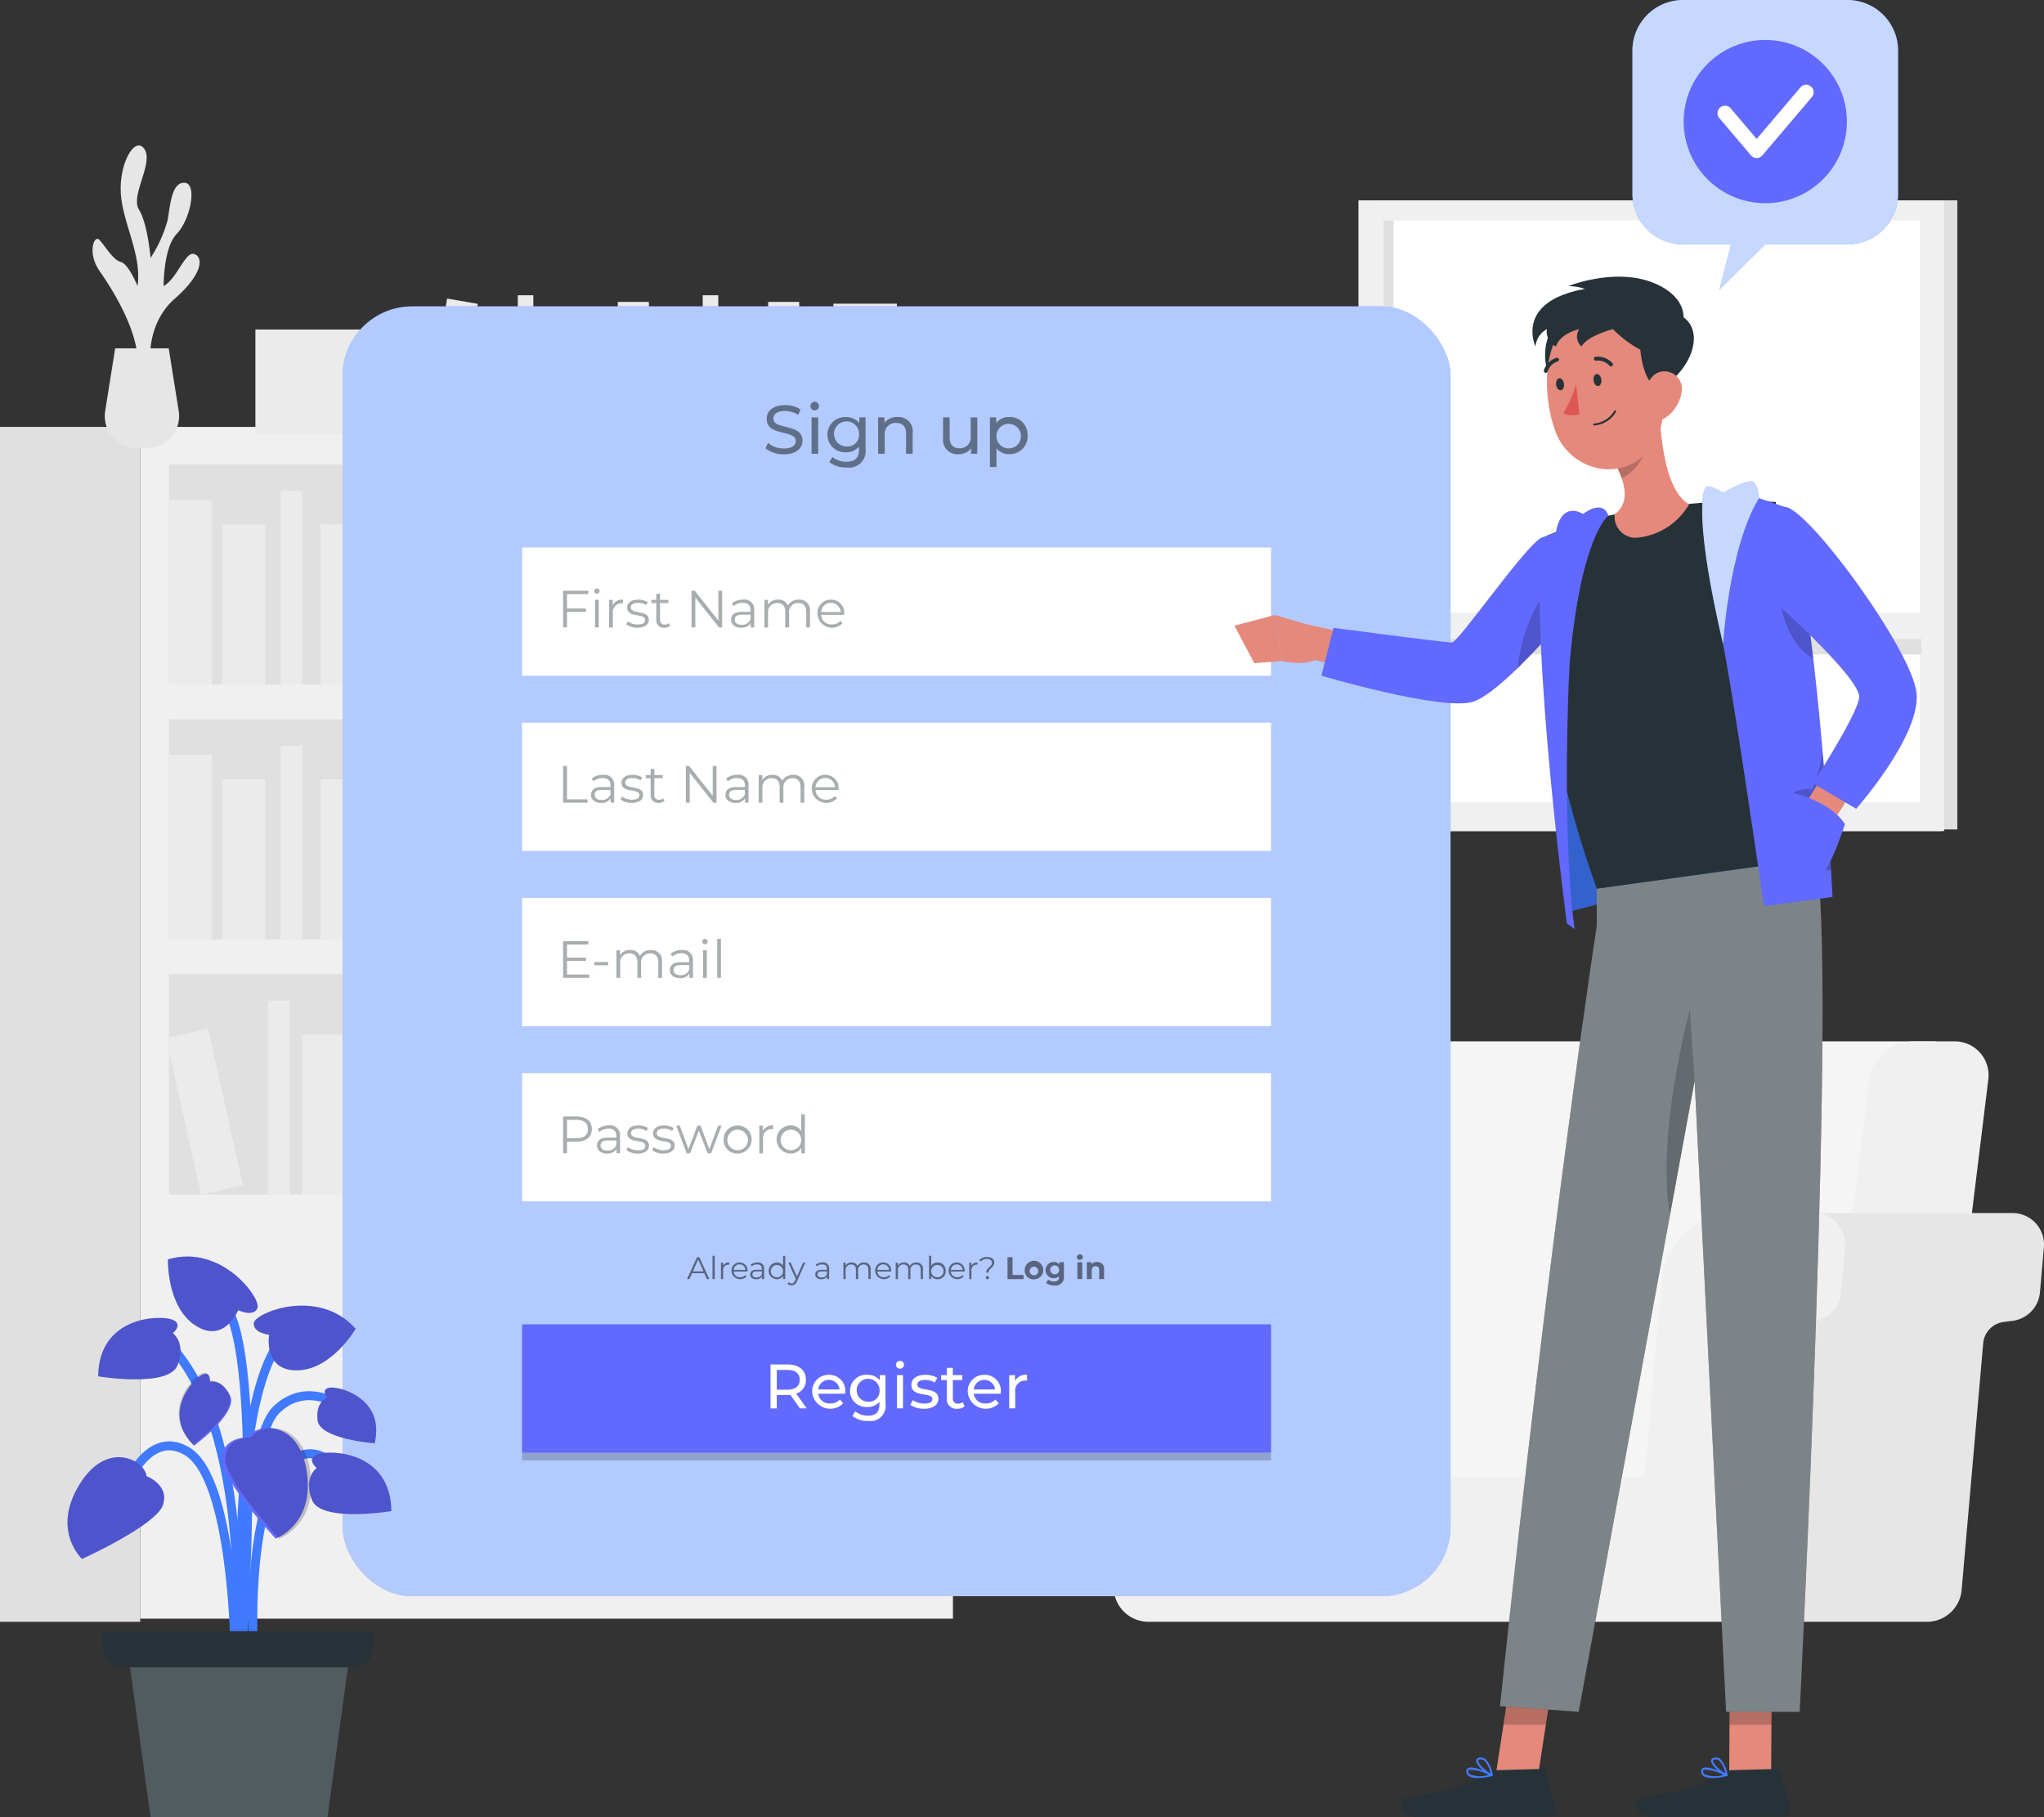 <svg xmlns="http://www.w3.org/2000/svg" width="215.311" height="191.389" viewBox="0 0 215.311 191.389">
  <rect x="0" y="0" width="215.311" height="191.389" fill="#333333" stroke="none"/>
  <g id="Group_15827" data-name="Group 15827" transform="translate(-75.86 -99.306)">
    <g id="Background_Complete" data-name="Background Complete" transform="translate(75.86 114.625)">
      <g id="Group_15788" data-name="Group 15788">
        <g id="Group_15780" data-name="Group 15780" transform="translate(0 29.644)">
          <rect id="Rectangle_8647" data-name="Rectangle 8647" width="85.611" height="125.517" transform="translate(14.77)" fill="#f0f0f0"/>
          <g id="Group_15776" data-name="Group 15776" transform="translate(17.796 3.951)">
            <rect id="Rectangle_8648" data-name="Rectangle 8648" width="79.559" height="23.182" fill="#e0e0e0"/>
            <rect id="Rectangle_8649" data-name="Rectangle 8649" width="4.519" height="19.429" transform="translate(0 3.753)" fill="#ebebeb"/>
            <rect id="Rectangle_8650" data-name="Rectangle 8650" width="4.519" height="19.429" transform="translate(21.853 3.753)" fill="#ebebeb"/>
            <rect id="Rectangle_8651" data-name="Rectangle 8651" width="4.52" height="19.429" transform="translate(46.728 4.035) rotate(-9.779)" fill="#ebebeb"/>
            <rect id="Rectangle_8652" data-name="Rectangle 8652" width="4.519" height="16.868" transform="translate(5.6 6.313)" fill="#ebebeb"/>
            <rect id="Rectangle_8653" data-name="Rectangle 8653" width="4.519" height="16.868" transform="translate(15.988 6.313)" fill="#ebebeb"/>
            <rect id="Rectangle_8654" data-name="Rectangle 8654" width="4.519" height="16.868" transform="translate(42.208 6.313)" fill="#ebebeb"/>
            <rect id="Rectangle_8655" data-name="Rectangle 8655" width="4.519" height="16.868" transform="translate(27.897 6.715) rotate(-12.528)" fill="#ebebeb"/>
            <rect id="Rectangle_8656" data-name="Rectangle 8656" width="2.26" height="20.393" transform="translate(11.768 2.788)" fill="#ebebeb"/>
            <rect id="Rectangle_8657" data-name="Rectangle 8657" width="2.26" height="20.393" transform="translate(38.649 2.788)" fill="#ebebeb"/>
          </g>
          <g id="Group_15777" data-name="Group 15777" transform="translate(17.796 30.803)">
            <rect id="Rectangle_8658" data-name="Rectangle 8658" width="79.559" height="23.182" transform="translate(79.559 23.182) rotate(180)" fill="#e0e0e0"/>
            <rect id="Rectangle_8659" data-name="Rectangle 8659" width="4.519" height="19.429" transform="translate(79.559 23.182) rotate(180)" fill="#ebebeb"/>
            <rect id="Rectangle_8660" data-name="Rectangle 8660" width="4.519" height="19.429" transform="translate(57.705 23.182) rotate(180)" fill="#ebebeb"/>
            <rect id="Rectangle_8661" data-name="Rectangle 8661" width="4.519" height="19.429" transform="matrix(-0.985, -0.17, 0.17, -0.985, 29.531, 23.182)" fill="#ebebeb"/>
            <rect id="Rectangle_8662" data-name="Rectangle 8662" width="4.52" height="16.868" transform="translate(73.959 23.182) rotate(180)" fill="#ebebeb"/>
            <rect id="Rectangle_8663" data-name="Rectangle 8663" width="4.52" height="16.868" transform="translate(63.571 23.182) rotate(180)" fill="#ebebeb"/>
            <rect id="Rectangle_8664" data-name="Rectangle 8664" width="4.519" height="16.868" transform="translate(37.35 23.182) rotate(180)" fill="#ebebeb"/>
            <rect id="Rectangle_8665" data-name="Rectangle 8665" width="4.519" height="16.868" transform="matrix(-0.976, -0.217, 0.217, -0.976, 48.003, 23.182)" fill="#ebebeb"/>
            <rect id="Rectangle_8666" data-name="Rectangle 8666" width="2.26" height="20.393" transform="translate(67.791 23.182) rotate(180)" fill="#ebebeb"/>
            <rect id="Rectangle_8667" data-name="Rectangle 8667" width="2.26" height="20.393" transform="translate(40.909 23.182) rotate(180)" fill="#ebebeb"/>
            <rect id="Rectangle_8668" data-name="Rectangle 8668" width="4.519" height="19.429" transform="translate(0 3.753)" fill="#ebebeb"/>
            <rect id="Rectangle_8669" data-name="Rectangle 8669" width="4.519" height="16.868" transform="translate(5.6 6.313)" fill="#ebebeb"/>
            <rect id="Rectangle_8670" data-name="Rectangle 8670" width="4.519" height="16.868" transform="translate(15.988 6.313)" fill="#ebebeb"/>
            <rect id="Rectangle_8671" data-name="Rectangle 8671" width="2.26" height="20.393" transform="translate(11.768 2.788)" fill="#ebebeb"/>
          </g>
          <g id="Group_15779" data-name="Group 15779" transform="translate(17.508 57.656)">
            <rect id="Rectangle_8672" data-name="Rectangle 8672" width="79.559" height="23.182" transform="translate(0.287)" fill="#e0e0e0"/>
            <g id="Group_15778" data-name="Group 15778" transform="translate(0 2.788)">
              <rect id="Rectangle_8673" data-name="Rectangle 8673" width="4.519" height="19.429" transform="translate(45.951 0.965)" fill="#ebebeb"/>
              <rect id="Rectangle_8674" data-name="Rectangle 8674" width="4.52" height="19.429" transform="translate(70.826 1.247) rotate(-9.779)" fill="#ebebeb"/>
              <rect id="Rectangle_8675" data-name="Rectangle 8675" width="4.519" height="16.868" transform="translate(29.698 3.525)" fill="#ebebeb"/>
              <rect id="Rectangle_8676" data-name="Rectangle 8676" width="4.519" height="16.868" transform="translate(40.086 3.525)" fill="#ebebeb"/>
              <rect id="Rectangle_8677" data-name="Rectangle 8677" width="4.519" height="16.868" transform="translate(66.306 3.525)" fill="#ebebeb"/>
              <rect id="Rectangle_8678" data-name="Rectangle 8678" width="4.519" height="16.869" transform="translate(51.995 3.927) rotate(-12.527)" fill="#ebebeb"/>
              <rect id="Rectangle_8679" data-name="Rectangle 8679" width="2.26" height="20.393" transform="translate(35.866)" fill="#ebebeb"/>
              <rect id="Rectangle_8680" data-name="Rectangle 8680" width="2.26" height="20.393" transform="translate(62.747)" fill="#ebebeb"/>
              <rect id="Rectangle_8681" data-name="Rectangle 8681" width="4.519" height="19.429" transform="translate(18.831 1.247) rotate(-9.779)" fill="#ebebeb"/>
              <rect id="Rectangle_8682" data-name="Rectangle 8682" width="4.519" height="16.868" transform="translate(14.311 3.525)" fill="#ebebeb"/>
              <rect id="Rectangle_8683" data-name="Rectangle 8683" width="4.519" height="16.869" transform="translate(0 3.927) rotate(-12.527)" fill="#ebebeb"/>
              <rect id="Rectangle_8684" data-name="Rectangle 8684" width="2.26" height="20.393" transform="translate(10.752)" fill="#ebebeb"/>
            </g>
          </g>
          <rect id="Rectangle_8685" data-name="Rectangle 8685" width="14.77" height="125.846" transform="translate(14.77 125.846) rotate(180)" fill="#e0e0e0"/>
        </g>
        <g id="Group_15782" data-name="Group 15782" transform="translate(108.644 94.359)">
          <path id="Path_71884" data-name="Path 71884" d="M317.174,339.053H304.626l6.6-53.728a4.791,4.791,0,0,1,4.623-4.118H370.6l-8.027,57.846Z" transform="translate(-275.334 -281.207)" fill="#f5f5f5"/>
          <path id="Path_71885" data-name="Path 71885" d="M391.443,339.053h12.549l6.6-53.728a3.566,3.566,0,0,0-3.613-4.118h-4.312a4.791,4.791,0,0,0-4.623,4.118Z" transform="translate(-309.804 -281.207)" fill="#f0f0f0"/>
          <g id="Group_15781" data-name="Group 15781" transform="translate(73.361 18.078)">
            <path id="Path_71886" data-name="Path 71886" d="M381.369,350.894l2.274-25.987a2.477,2.477,0,0,1,2.154-2.241l.935-.119a3.323,3.323,0,0,0,2.89-3.006l.414-4.739a3.322,3.322,0,0,0-3.31-3.612H407.7a3.323,3.323,0,0,1,3.31,3.612l-.414,4.739a3.323,3.323,0,0,1-2.89,3.006l-.935.119a2.477,2.477,0,0,0-2.154,2.241l-2.273,25.987a3.668,3.668,0,0,1-3.654,3.348H377.715A3.667,3.667,0,0,0,381.369,350.894Z" transform="translate(-377.715 -311.189)" fill="#e6e6e6"/>
          </g>
          <path id="Path_71887" data-name="Path 71887" d="M282.878,318.4a7.9,7.9,0,0,0-7.87-7.212h18.257a7.9,7.9,0,0,1,7.871,7.212l1.8,20.6H284.681Z" transform="translate(-263.574 -293.111)" fill="#e6e6e6"/>
          <path id="Path_71888" data-name="Path 71888" d="M259.369,311.189h8.11a7.9,7.9,0,0,1,7.87,7.212l1.8,20.6h43.483l1.8-20.6a7.9,7.9,0,0,1,7.87-7.212h8.11a3.322,3.322,0,0,1,3.31,3.612l-.414,4.739a3.323,3.323,0,0,1-2.89,3.006l-.935.119a2.477,2.477,0,0,0-2.154,2.241l-2.273,25.987a3.668,3.668,0,0,1-3.655,3.348H268.379a3.668,3.668,0,0,1-3.654-3.348l-2.274-25.987a2.476,2.476,0,0,0-2.154-2.241l-.935-.119a3.323,3.323,0,0,1-2.889-3.006l-.415-4.739A3.323,3.323,0,0,1,259.369,311.189Z" transform="translate(-256.046 -293.111)" fill="#f0f0f0"/>
        </g>
        <g id="Group_15786" data-name="Group 15786" transform="translate(9.748)">
          <path id="Path_71889" data-name="Path 71889" d="M98.136,148.086s-.668-4.4,2.544-7.226,2.929-4.5,2.012-4.722-1.765,2.6-3.176,3.381c0,0-.045-4.023,1.389-5.506s2.186-5.3.822-5.368-1.506,2.268-1.788,3.924a13.927,13.927,0,0,1-1.8,3.986s-.3-3.6-1.223-5.082,1.544-4.871.591-6.353S94.857,126.46,95,129.636s2.259,6.564,1.765,9.882c0,0-.935-2.329-1.773-2.541s-1.686-1.753-2.25-2.323-1.27,1.405,0,3.241,4.517,6.745,4.024,10.713Z" transform="translate(-92.027 -124.713)" fill="#e6e6e6"/>
          <path id="Path_71890" data-name="Path 71890" d="M100.9,160.155l1.052,6.6a3.356,3.356,0,0,1-3.314,3.884H97.52a3.356,3.356,0,0,1-3.314-3.884l1.052-6.6Z" transform="translate(-92.875 -138.785)" fill="#e6e6e6"/>
          <rect id="Rectangle_8686" data-name="Rectangle 8686" width="3.275" height="14.08" transform="translate(74.441 30.558) rotate(180)" fill="#ebebeb"/>
          <rect id="Rectangle_8687" data-name="Rectangle 8687" width="3.275" height="14.08" transform="translate(58.605 30.558) rotate(180)" fill="#ebebeb"/>
          <rect id="Rectangle_8688" data-name="Rectangle 8688" width="3.275" height="14.08" transform="translate(38.187 30.558) rotate(-170.221)" fill="#ebebeb"/>
          <rect id="Rectangle_8689" data-name="Rectangle 8689" width="3.275" height="12.224" transform="translate(70.383 30.558) rotate(180)" fill="#ebebeb"/>
          <rect id="Rectangle_8690" data-name="Rectangle 8690" width="3.275" height="12.224" transform="translate(62.855 30.558) rotate(180)" fill="#ebebeb"/>
          <rect id="Rectangle_8691" data-name="Rectangle 8691" width="3.275" height="12.224" transform="translate(43.854 30.558) rotate(180)" fill="#ebebeb"/>
          <rect id="Rectangle_8692" data-name="Rectangle 8692" width="3.275" height="12.224" transform="translate(51.573 30.558) rotate(-167.473)" fill="#ebebeb"/>
          <rect id="Rectangle_8693" data-name="Rectangle 8693" width="1.638" height="14.779" transform="translate(65.913 30.558) rotate(180)" fill="#ebebeb"/>
          <rect id="Rectangle_8694" data-name="Rectangle 8694" width="1.638" height="14.779" transform="translate(46.433 30.558) rotate(180)" fill="#ebebeb"/>
          <g id="Group_15783" data-name="Group 15783" transform="translate(17.155 19.383)">
            <rect id="Rectangle_8695" data-name="Rectangle 8695" width="15.958" height="11.018" fill="#ebebeb"/>
          </g>
          <g id="Group_15784" data-name="Group 15784" transform="translate(74.484 23.895)">
            <rect id="Rectangle_8696" data-name="Rectangle 8696" width="13.369" height="8.225" fill="#ebebeb"/>
          </g>
          <g id="Group_15785" data-name="Group 15785" transform="translate(78.043 16.665)">
            <rect id="Rectangle_8697" data-name="Rectangle 8697" width="6.685" height="8.225" fill="#ebebeb"/>
          </g>
        </g>
        <g id="Group_15787" data-name="Group 15787" transform="translate(143.097 5.782)">
          <rect id="Rectangle_8698" data-name="Rectangle 8698" width="15.9" height="66.256" transform="translate(47.186)" fill="#e0e0e0"/>
          <rect id="Rectangle_8699" data-name="Rectangle 8699" width="59.462" height="66.431" transform="translate(61.38 66.431) rotate(180)" fill="#e0e0e0"/>
          <rect id="Rectangle_8700" data-name="Rectangle 8700" width="61.695" height="66.431" transform="translate(61.695 66.431) rotate(180)" fill="#f0f0f0"/>
          <rect id="Rectangle_8701" data-name="Rectangle 8701" width="56.524" height="61.259" transform="translate(59.159 63.378) rotate(180)" fill="#fff"/>
          <rect id="Rectangle_8702" data-name="Rectangle 8702" width="1.049" height="61.259" transform="translate(3.684 63.378) rotate(180)" fill="#e0e0e0"/>
          <rect id="Rectangle_8703" data-name="Rectangle 8703" width="1.652" height="55.798" transform="translate(3.507 47.823) rotate(-90)" fill="#e0e0e0"/>
          <rect id="Rectangle_8704" data-name="Rectangle 8704" width="57.41" height="2.773" transform="translate(60.045 46.171) rotate(180)" fill="#f0f0f0"/>
        </g>
      </g>
    </g>
    <g id="Interface" transform="translate(111.953 131.575)">
      <g id="Group_15800" data-name="Group 15800">
        <rect id="Rectangle_8705" data-name="Rectangle 8705" width="116.703" height="135.848" rx="7.316" fill="#407bff"/>
        <rect id="Rectangle_8706" data-name="Rectangle 8706" width="116.703" height="135.848" rx="7.316" fill="#fff" opacity="0.6" style="isolation: isolate"/>
        <g id="Group_15790" data-name="Group 15790" transform="translate(18.907 62.299)">
          <rect id="Rectangle_8707" data-name="Rectangle 8707" width="78.889" height="13.508" fill="#fff"/>
          <g id="Group_15789" data-name="Group 15789" transform="translate(4.317 4.319)" opacity="0.4">
            <path id="Path_71891" data-name="Path 71891" d="M176.974,267.212v.354h-2.737V263.7h2.654v.354h-2.245v1.377h2v.349h-2v1.437Z" transform="translate(-174.237 -263.463)" fill="#263238"/>
            <path id="Path_71892" data-name="Path 71892" d="M179.694,267.346h1.449v.342h-1.449Z" transform="translate(-176.404 -264.912)" fill="#263238"/>
            <path id="Path_71893" data-name="Path 71893" d="M188.355,266.5v1.686h-.393v-1.648c0-.614-.31-.929-.835-.929a.935.935,0,0,0-.973,1.05v1.526h-.393v-1.648c0-.614-.31-.929-.841-.929a.937.937,0,0,0-.973,1.05v1.526h-.393v-2.909h.376v.531a1.177,1.177,0,0,1,1.067-.553,1.045,1.045,0,0,1,1.034.613,1.268,1.268,0,0,1,1.15-.613A1.1,1.1,0,0,1,188.355,266.5Z" transform="translate(-177.937 -264.082)" fill="#263238"/>
            <path id="Path_71894" data-name="Path 71894" d="M195.32,266.383v1.8h-.376v-.453a1.092,1.092,0,0,1-1,.481c-.658,0-1.062-.343-1.062-.846,0-.448.288-.824,1.123-.824h.923v-.177c0-.5-.282-.769-.824-.769a1.479,1.479,0,0,0-.968.343l-.177-.294a1.849,1.849,0,0,1,1.184-.392A1.033,1.033,0,0,1,195.32,266.383Zm-.393.929v-.476h-.912c-.564,0-.746.221-.746.52,0,.338.271.547.736.547A.93.93,0,0,0,194.928,267.312Z" transform="translate(-181.64 -264.082)" fill="#263238"/>
            <path id="Path_71895" data-name="Path 71895" d="M198.55,263.587a.284.284,0,0,1,.287-.277.279.279,0,1,1,0,.558A.284.284,0,0,1,198.55,263.587Zm.088.918h.393v2.909h-.393Z" transform="translate(-183.89 -263.31)" fill="#263238"/>
            <path id="Path_71896" data-name="Path 71896" d="M201.163,263.31h.393v4.1h-.393Z" transform="translate(-184.928 -263.31)" fill="#263238"/>
          </g>
        </g>
        <g id="Group_15792" data-name="Group 15792" transform="translate(18.907 80.752)">
          <rect id="Rectangle_8708" data-name="Rectangle 8708" width="78.889" height="13.508" fill="#fff"/>
          <g id="Group_15791" data-name="Group 15791" transform="translate(4.317 4.339)" opacity="0.4">
            <path id="Path_71897" data-name="Path 71897" d="M177.267,295.659c0,.824-.6,1.322-1.582,1.322h-1.039V298.2h-.409v-3.87h1.449C176.671,294.333,177.267,294.83,177.267,295.659Zm-.409,0c0-.619-.409-.973-1.183-.973h-1.029v1.935h1.029C176.449,296.622,176.858,296.268,176.858,295.659Z" transform="translate(-174.237 -294.1)" fill="#263238"/>
            <path id="Path_71898" data-name="Path 71898" d="M182.582,297.02v1.8h-.376v-.453a1.092,1.092,0,0,1-1,.481c-.658,0-1.061-.343-1.061-.846,0-.448.288-.824,1.122-.824h.924V297c0-.5-.282-.768-.824-.768a1.488,1.488,0,0,0-.968.342l-.177-.292a1.845,1.845,0,0,1,1.183-.393A1.034,1.034,0,0,1,182.582,297.02Zm-.393.929v-.475h-.913c-.564,0-.746.221-.746.519,0,.337.271.547.735.547A.931.931,0,0,0,182.19,297.949Z" transform="translate(-176.582 -294.719)" fill="#263238"/>
            <path id="Path_71899" data-name="Path 71899" d="M185.289,298.491l.177-.309a1.76,1.76,0,0,0,1.034.326c.553,0,.78-.188.78-.476,0-.757-1.885-.16-1.885-1.31,0-.476.409-.83,1.15-.83a1.965,1.965,0,0,1,1.028.271l-.171.315a1.492,1.492,0,0,0-.857-.248c-.526,0-.758.2-.758.481,0,.785,1.885.193,1.885,1.31,0,.5-.442.83-1.2.83A1.944,1.944,0,0,1,185.289,298.491Z" transform="translate(-178.625 -294.719)" fill="#263238"/>
            <path id="Path_71900" data-name="Path 71900" d="M189.773,298.491l.177-.309a1.761,1.761,0,0,0,1.034.326c.554,0,.78-.188.78-.476,0-.757-1.886-.16-1.886-1.31,0-.476.409-.83,1.15-.83a1.963,1.963,0,0,1,1.028.271l-.171.315a1.492,1.492,0,0,0-.857-.248c-.526,0-.757.2-.757.481,0,.785,1.885.193,1.885,1.31,0,.5-.443.83-1.2.83A1.944,1.944,0,0,1,189.773,298.491Z" transform="translate(-180.405 -294.719)" fill="#263238"/>
            <path id="Path_71901" data-name="Path 71901" d="M198.773,295.929l-1.1,2.908h-.37l-.918-2.383-.918,2.383h-.37L194,295.929h.376l.913,2.471.935-2.471h.337l.929,2.471.923-2.471Z" transform="translate(-182.084 -294.734)" fill="#263238"/>
            <path id="Path_71902" data-name="Path 71902" d="M202.273,297.368a1.479,1.479,0,1,1,1.482,1.482A1.43,1.43,0,0,1,202.273,297.368Zm2.561,0a1.082,1.082,0,1,0-1.079,1.134A1.061,1.061,0,0,0,204.834,297.368Z" transform="translate(-185.369 -294.719)" fill="#263238"/>
            <path id="Path_71903" data-name="Path 71903" d="M209.975,295.892v.381c-.033,0-.066,0-.094,0a.94.94,0,0,0-.979,1.072v1.482h-.393v-2.908h.376v.569A1.1,1.1,0,0,1,209.975,295.892Z" transform="translate(-187.845 -294.719)" fill="#263238"/>
            <path id="Path_71904" data-name="Path 71904" d="M214.53,293.947v4.1h-.376v-.575a1.26,1.26,0,0,1-1.123.6,1.479,1.479,0,0,1,0-2.958,1.27,1.27,0,0,1,1.106.575v-1.748Zm-.387,2.649a1.082,1.082,0,1,0-1.079,1.134A1.064,1.064,0,0,0,214.143,296.6Z" transform="translate(-189.065 -293.947)" fill="#263238"/>
          </g>
        </g>
        <rect id="Rectangle_8709" data-name="Rectangle 8709" width="78.889" height="13.508" transform="translate(18.907 108.037)" opacity="0.2"/>
        <g id="Group_15793" data-name="Group 15793" transform="translate(36.273 99.847)" opacity="0.5">
          <path id="Path_71905" data-name="Path 71905" d="M197.7,320.591H196.41l-.277.617h-.254l1.057-2.312h.241l1.057,2.312h-.258Zm-.089-.2-.555-1.242-.555,1.242Z" transform="translate(-195.878 -318.609)"/>
          <path id="Path_71906" data-name="Path 71906" d="M200.34,318.667h.235v2.45h-.235Z" transform="translate(-197.65 -318.518)"/>
          <path id="Path_71907" data-name="Path 71907" d="M202.69,319.828v.228c-.02,0-.04,0-.056,0a.562.562,0,0,0-.585.642v.885h-.234v-1.737h.224v.34A.655.655,0,0,1,202.69,319.828Z" transform="translate(-198.235 -318.979)"/>
          <path id="Path_71908" data-name="Path 71908" d="M205.339,320.783h-1.453a.643.643,0,0,0,.684.6.686.686,0,0,0,.532-.228l.132.152a.919.919,0,0,1-1.582-.6.837.837,0,0,1,.849-.882.828.828,0,0,1,.842.882C205.342,320.729,205.339,320.756,205.339,320.783Zm-1.453-.175h1.232a.617.617,0,0,0-1.232,0Z" transform="translate(-198.964 -318.979)"/>
          <path id="Path_71909" data-name="Path 71909" d="M208.386,320.5v1.077h-.225v-.271a.652.652,0,0,1-.6.288c-.393,0-.634-.2-.634-.505,0-.268.171-.493.67-.493h.552v-.1c0-.3-.169-.459-.493-.459a.881.881,0,0,0-.578.2l-.106-.175a1.107,1.107,0,0,1,.707-.235A.617.617,0,0,1,208.386,320.5Zm-.235.555v-.284h-.545c-.337,0-.446.132-.446.311,0,.2.162.327.44.327A.556.556,0,0,0,208.151,321.057Z" transform="translate(-200.266 -318.979)"/>
          <path id="Path_71910" data-name="Path 71910" d="M211.885,318.667v2.45h-.224v-.343a.753.753,0,0,1-.671.36.884.884,0,0,1,0-1.767.759.759,0,0,1,.66.343v-1.043Zm-.231,1.582a.646.646,0,1,0-.644.677A.635.635,0,0,0,211.654,320.249Z" transform="translate(-201.534 -318.518)"/>
          <path id="Path_71911" data-name="Path 71911" d="M215.322,319.85l-.869,1.945c-.145.341-.33.449-.578.449a.594.594,0,0,1-.423-.158l.109-.175a.434.434,0,0,0,.317.131c.155,0,.261-.072.36-.291l.076-.168-.776-1.734h.244l.654,1.477.654-1.477Z" transform="translate(-202.856 -318.988)"/>
          <path id="Path_71912" data-name="Path 71912" d="M219.755,320.5v1.077h-.225v-.271a.652.652,0,0,1-.6.288c-.393,0-.634-.2-.634-.505,0-.268.172-.493.67-.493h.552v-.1c0-.3-.169-.459-.493-.459a.881.881,0,0,0-.578.2l-.106-.175a1.107,1.107,0,0,1,.707-.235A.617.617,0,0,1,219.755,320.5Zm-.235.555v-.284h-.545c-.337,0-.446.132-.446.311,0,.2.162.327.44.327A.556.556,0,0,0,219.52,321.057Z" transform="translate(-204.78 -318.979)"/>
          <path id="Path_71913" data-name="Path 71913" d="M226.076,320.571v1.008h-.235v-.984c0-.367-.185-.555-.5-.555a.558.558,0,0,0-.581.628v.911h-.235v-.984c0-.367-.185-.555-.5-.555a.56.56,0,0,0-.582.628v.911h-.235v-1.737h.225v.317a.7.7,0,0,1,.637-.33.625.625,0,0,1,.618.367.756.756,0,0,1,.687-.367A.655.655,0,0,1,226.076,320.571Z" transform="translate(-206.73 -318.979)"/>
          <path id="Path_71914" data-name="Path 71914" d="M230.434,320.783h-1.453a.643.643,0,0,0,.684.6.684.684,0,0,0,.531-.228l.133.152a.919.919,0,0,1-1.582-.6.837.837,0,0,1,.848-.882.828.828,0,0,1,.842.882C230.437,320.729,230.434,320.756,230.434,320.783Zm-1.453-.175h1.232a.617.617,0,0,0-1.232,0Z" transform="translate(-208.928 -318.979)"/>
          <path id="Path_71915" data-name="Path 71915" d="M235.214,320.571v1.008h-.235v-.984c0-.367-.185-.555-.5-.555a.559.559,0,0,0-.582.628v.911h-.234v-.984c0-.367-.185-.555-.5-.555a.56.56,0,0,0-.581.628v.911h-.235v-1.737h.225v.317a.7.7,0,0,1,.637-.33.624.624,0,0,1,.617.367.757.757,0,0,1,.687-.367A.656.656,0,0,1,235.214,320.571Z" transform="translate(-210.358 -318.979)"/>
          <path id="Path_71916" data-name="Path 71916" d="M239.924,320.249a.843.843,0,0,1-.865.885.752.752,0,0,1-.67-.36v.343h-.225v-2.45h.235v1.043a.76.76,0,0,1,.661-.343A.841.841,0,0,1,239.924,320.249Zm-.235,0a.648.648,0,1,0-.648.677A.638.638,0,0,0,239.689,320.249Z" transform="translate(-212.667 -318.518)"/>
          <path id="Path_71917" data-name="Path 71917" d="M243.277,320.783h-1.453a.642.642,0,0,0,.683.6.684.684,0,0,0,.532-.228l.132.152a.919.919,0,0,1-1.582-.6.837.837,0,0,1,.849-.882.828.828,0,0,1,.842.882C243.28,320.729,243.277,320.756,243.277,320.783Zm-1.453-.175h1.231a.617.617,0,0,0-1.231,0Z" transform="translate(-214.027 -318.979)"/>
          <path id="Path_71918" data-name="Path 71918" d="M246.065,319.828v.228c-.02,0-.04,0-.056,0a.562.562,0,0,0-.585.642v.885h-.235v-1.737h.225v.34A.655.655,0,0,1,246.065,319.828Z" transform="translate(-215.457 -318.979)"/>
          <path id="Path_71919" data-name="Path 71919" d="M248.282,319.475c0-.238-.195-.4-.532-.4a.768.768,0,0,0-.631.268l-.175-.132a1.008,1.008,0,0,1,.822-.344c.462,0,.76.221.76.575,0,.565-.6.592-.6,1.064h-.244C247.678,319.957,248.282,319.908,248.282,319.475Zm-.654,1.565a.173.173,0,0,1,.347,0,.173.173,0,0,1-.347,0Z" transform="translate(-216.154 -318.596)"/>
          <path id="Path_71920" data-name="Path 71920" d="M251.872,318.9h.535v1.876h1.159v.435h-1.694Z" transform="translate(-218.11 -318.609)"/>
          <path id="Path_71921" data-name="Path 71921" d="M254.882,320.655a.978.978,0,1,1,.977.915A.915.915,0,0,1,254.882,320.655Zm1.43,0a.455.455,0,1,0-.453.492A.449.449,0,0,0,256.312,320.655Z" transform="translate(-219.305 -318.944)"/>
          <path id="Path_71922" data-name="Path 71922" d="M260.438,319.767v1.48a.87.87,0,0,1-1,.965,1.468,1.468,0,0,1-.872-.244l.205-.37a1.061,1.061,0,0,0,.628.2c.364,0,.522-.165.522-.485v-.076a.729.729,0,0,1-.561.221.859.859,0,1,1,0-1.718.714.714,0,0,1,.588.254v-.228Zm-.509.833a.468.468,0,1,0-.465.436A.432.432,0,0,0,259.929,320.6Z" transform="translate(-220.731 -318.944)"/>
          <path id="Path_71923" data-name="Path 71923" d="M263.976,318.708a.3.3,0,0,1,.32-.288.289.289,0,0,1,.321.278.322.322,0,0,1-.641.01Zm.063.535h.516v1.777h-.516Z" transform="translate(-222.916 -318.42)"/>
          <path id="Path_71924" data-name="Path 71924" d="M267.547,320.526v1.017h-.516v-.938c0-.288-.132-.42-.36-.42-.248,0-.426.152-.426.479v.879h-.515v-1.777h.492v.209a.778.778,0,0,1,.588-.235A.7.7,0,0,1,267.547,320.526Z" transform="translate(-223.612 -318.944)"/>
        </g>
        <rect id="Rectangle_8710" data-name="Rectangle 8710" width="78.889" height="13.508" transform="translate(18.907 107.21)" fill="#6269fe"/>
        <g id="Group_15794" data-name="Group 15794" transform="translate(45.074 111.062)">
          <path id="Path_71925" data-name="Path 71925" d="M213.566,342.269l-1-1.421c-.093.007-.192.013-.291.013h-1.143v1.408h-.66v-4.624h1.8c1.2,0,1.929.607,1.929,1.611a1.46,1.46,0,0,1-1.018,1.46l1.1,1.553Zm-.02-3.013c0-.66-.443-1.036-1.288-1.036h-1.123V340.3h1.123C213.1,340.3,213.546,339.917,213.546,339.256Z" transform="translate(-210.475 -337.268)" fill="#fff"/>
          <path id="Path_71926" data-name="Path 71926" d="M221.229,341.447h-2.841a1.186,1.186,0,0,0,1.269,1.024,1.309,1.309,0,0,0,1.011-.423l.35.409a1.908,1.908,0,0,1-3.264-1.222,1.715,1.715,0,0,1,1.758-1.784,1.688,1.688,0,0,1,1.73,1.8C221.242,341.308,221.235,341.387,221.229,341.447Zm-2.841-.456h2.246a1.13,1.13,0,0,0-2.246,0Z" transform="translate(-213.365 -337.986)" fill="#fff"/>
          <path id="Path_71927" data-name="Path 71927" d="M228.137,339.485v3.025a1.591,1.591,0,0,1-1.817,1.8,2.59,2.59,0,0,1-1.671-.522l.3-.489a2.136,2.136,0,0,0,1.348.456c.825,0,1.2-.383,1.2-1.176V342.3a1.6,1.6,0,0,1-1.262.541,1.7,1.7,0,1,1,0-3.389,1.6,1.6,0,0,1,1.3.575v-.541Zm-.622,1.658a1.207,1.207,0,1,0-1.2,1.143A1.117,1.117,0,0,0,227.516,341.143Z" transform="translate(-216.029 -337.986)" fill="#fff"/>
          <path id="Path_71928" data-name="Path 71928" d="M232.379,337.436a.418.418,0,0,1,.429-.416.41.41,0,0,1,.429.4.43.43,0,0,1-.859.013Zm.112,1.083h.634v3.5h-.634Z" transform="translate(-219.172 -337.02)" fill="#fff"/>
          <path id="Path_71929" data-name="Path 71929" d="M234.891,342.616l.264-.5a2.246,2.246,0,0,0,1.228.364c.588,0,.833-.178.833-.476,0-.786-2.213-.105-2.213-1.5,0-.628.561-1.05,1.46-1.05a2.544,2.544,0,0,1,1.275.317l-.271.5a1.83,1.83,0,0,0-1.011-.277c-.555,0-.826.2-.826.482,0,.826,2.22.152,2.22,1.513,0,.634-.582,1.037-1.513,1.037A2.528,2.528,0,0,1,234.891,342.616Z" transform="translate(-220.169 -337.986)" fill="#fff"/>
          <path id="Path_71930" data-name="Path 71930" d="M242.754,342.3a1.194,1.194,0,0,1-.766.244,1,1,0,0,1-1.109-1.1v-1.922h-.595V339h.595v-.766h.634V339h1v.522h-1v1.9a.516.516,0,0,0,.548.588.8.8,0,0,0,.5-.165Z" transform="translate(-222.31 -337.503)" fill="#fff"/>
          <path id="Path_71931" data-name="Path 71931" d="M248.4,341.447h-2.841a1.186,1.186,0,0,0,1.269,1.024,1.309,1.309,0,0,0,1.011-.423l.35.409a1.908,1.908,0,0,1-3.264-1.222,1.715,1.715,0,0,1,1.758-1.784,1.688,1.688,0,0,1,1.73,1.8C248.409,341.308,248.4,341.387,248.4,341.447Zm-2.841-.456H247.8a1.13,1.13,0,0,0-2.246,0Z" transform="translate(-224.152 -337.986)" fill="#fff"/>
          <path id="Path_71932" data-name="Path 71932" d="M254.05,339.452v.614a1.112,1.112,0,0,0-.145-.007,1.044,1.044,0,0,0-1.1,1.182v1.744h-.634v-3.5h.608v.588A1.336,1.336,0,0,1,254.05,339.452Z" transform="translate(-227.029 -337.986)" fill="#fff"/>
        </g>
        <g id="Group_15795" data-name="Group 15795" transform="translate(44.542 10.048)" opacity="0.6">
          <path id="Path_71933" data-name="Path 71933" d="M209.593,174.618l.268-.564a2.605,2.605,0,0,0,1.671.586c.875,0,1.251-.34,1.251-.781,0-1.237-3.066-.455-3.066-2.336,0-.781.608-1.446,1.938-1.446a2.977,2.977,0,0,1,1.627.448l-.239.579a2.612,2.612,0,0,0-1.389-.412c-.86,0-1.229.362-1.229.8,0,1.237,3.066.463,3.066,2.321,0,.774-.622,1.439-1.96,1.439A3,3,0,0,1,209.593,174.618Z" transform="translate(-209.593 -169.722)" fill="#263238"/>
          <path id="Path_71934" data-name="Path 71934" d="M217.441,169.945a.457.457,0,0,1,.47-.456.452.452,0,1,1-.47.456Zm.123,1.185h.694v3.833h-.694Z" transform="translate(-212.709 -169.489)" fill="#263238"/>
          <path id="Path_71935" data-name="Path 71935" d="M224.426,172.187V175.5a1.742,1.742,0,0,1-1.989,1.967,2.835,2.835,0,0,1-1.829-.572l.332-.535a2.34,2.34,0,0,0,1.475.5c.9,0,1.316-.419,1.316-1.287v-.3a1.752,1.752,0,0,1-1.381.593,1.857,1.857,0,1,1,0-3.71,1.749,1.749,0,0,1,1.418.63v-.593Zm-.68,1.815a1.322,1.322,0,1,0-1.316,1.251A1.223,1.223,0,0,0,223.746,174Z" transform="translate(-213.886 -170.546)" fill="#263238"/>
          <path id="Path_71936" data-name="Path 71936" d="M232.91,173.815v2.206h-.694v-2.126c0-.753-.376-1.121-1.034-1.121a1.138,1.138,0,0,0-1.215,1.272v1.975h-.694v-3.833h.665v.579a1.642,1.642,0,0,1,1.381-.615A1.485,1.485,0,0,1,232.91,173.815Z" transform="translate(-217.407 -170.546)" fill="#263238"/>
          <path id="Path_71937" data-name="Path 71937" d="M244.221,172.211v3.833h-.658v-.579a1.559,1.559,0,0,1-1.3.622,1.507,1.507,0,0,1-1.649-1.671v-2.206h.695v2.126c0,.752.376,1.128,1.034,1.128a1.128,1.128,0,0,0,1.186-1.272v-1.982Z" transform="translate(-221.909 -170.57)" fill="#263238"/>
          <path id="Path_71938" data-name="Path 71938" d="M252.766,174.1a1.862,1.862,0,0,1-1.939,1.96,1.636,1.636,0,0,1-1.337-.622v1.982H248.8v-5.236h.666v.608a1.632,1.632,0,0,1,1.366-.644A1.861,1.861,0,0,1,252.766,174.1Zm-.7,0a1.292,1.292,0,1,0-1.294,1.352A1.267,1.267,0,0,0,252.065,174.1Z" transform="translate(-225.158 -170.546)" fill="#263238"/>
        </g>
        <g id="Group_15797" data-name="Group 15797" transform="translate(18.907 43.847)">
          <rect id="Rectangle_8711" data-name="Rectangle 8711" width="78.889" height="13.508" fill="#fff"/>
          <g id="Group_15796" data-name="Group 15796" transform="translate(4.317 4.552)" opacity="0.4">
            <path id="Path_71939" data-name="Path 71939" d="M174.237,233.093h.409v3.516h2.167v.354h-2.576Z" transform="translate(-174.237 -233.093)" fill="#263238"/>
            <path id="Path_71940" data-name="Path 71940" d="M181.554,235.779v1.8h-.376v-.453a1.092,1.092,0,0,1-1,.481c-.658,0-1.062-.343-1.062-.847,0-.447.288-.824,1.122-.824h.924v-.177c0-.5-.282-.769-.824-.769a1.48,1.48,0,0,0-.968.343l-.177-.293a1.846,1.846,0,0,1,1.184-.393A1.033,1.033,0,0,1,181.554,235.779Zm-.393.93v-.476h-.912c-.564,0-.746.222-.746.52,0,.336.271.547.735.547A.932.932,0,0,0,181.162,236.709Z" transform="translate(-176.174 -233.712)" fill="#263238"/>
            <path id="Path_71941" data-name="Path 71941" d="M184.261,237.25l.177-.31a1.757,1.757,0,0,0,1.034.326c.553,0,.78-.188.78-.476,0-.757-1.886-.16-1.886-1.31,0-.476.409-.83,1.15-.83a1.97,1.97,0,0,1,1.028.271l-.171.315a1.488,1.488,0,0,0-.857-.249c-.526,0-.758.2-.758.481,0,.784,1.885.194,1.885,1.311,0,.5-.442.829-1.2.829A1.945,1.945,0,0,1,184.261,237.25Z" transform="translate(-178.217 -233.712)" fill="#263238"/>
            <path id="Path_71942" data-name="Path 71942" d="M190.649,237a.936.936,0,0,1-.614.2.771.771,0,0,1-.852-.847V234.6h-.52v-.331h.52v-.636h.393v.636h.885v.331h-.885v1.737a.466.466,0,0,0,.5.531.649.649,0,0,0,.431-.149Z" transform="translate(-179.965 -233.308)" fill="#263238"/>
            <path id="Path_71943" data-name="Path 71943" d="M198.913,233.093v3.87h-.337l-2.488-3.141v3.141h-.409v-3.87h.337l2.494,3.141v-3.141Z" transform="translate(-182.75 -233.093)" fill="#263238"/>
            <path id="Path_71944" data-name="Path 71944" d="M205.032,235.779v1.8h-.376v-.453a1.092,1.092,0,0,1-1,.481c-.658,0-1.061-.343-1.061-.847,0-.447.288-.824,1.123-.824h.923v-.177c0-.5-.282-.769-.824-.769a1.48,1.48,0,0,0-.968.343l-.177-.293a1.846,1.846,0,0,1,1.184-.393A1.033,1.033,0,0,1,205.032,235.779Zm-.393.93v-.476h-.912c-.564,0-.746.222-.746.52,0,.336.271.547.736.547A.931.931,0,0,0,204.64,236.709Z" transform="translate(-185.496 -233.712)" fill="#263238"/>
            <path id="Path_71945" data-name="Path 71945" d="M213.208,235.9v1.686h-.393v-1.648c0-.614-.309-.929-.835-.929a.935.935,0,0,0-.973,1.05v1.527h-.393v-1.648c0-.614-.309-.929-.841-.929a.937.937,0,0,0-.973,1.05v1.527h-.393v-2.908h.376v.53a1.177,1.177,0,0,1,1.067-.553,1.045,1.045,0,0,1,1.034.614,1.266,1.266,0,0,1,1.15-.614A1.1,1.1,0,0,1,213.208,235.9Z" transform="translate(-187.804 -233.712)" fill="#263238"/>
            <path id="Path_71946" data-name="Path 71946" d="M220.5,236.249h-2.433a1.077,1.077,0,0,0,1.145,1.012,1.144,1.144,0,0,0,.89-.381l.221.254a1.538,1.538,0,0,1-2.649-1.006,1.4,1.4,0,0,1,1.421-1.477,1.387,1.387,0,0,1,1.41,1.477C220.5,236.161,220.5,236.2,220.5,236.249Zm-2.433-.294h2.063a1.033,1.033,0,0,0-2.063,0Z" transform="translate(-191.482 -233.712)" fill="#263238"/>
          </g>
        </g>
        <g id="Group_15799" data-name="Group 15799" transform="translate(18.907 25.395)">
          <rect id="Rectangle_8712" data-name="Rectangle 8712" width="78.889" height="13.508" fill="#fff"/>
          <g id="Group_15798" data-name="Group 15798" transform="translate(4.317 4.319)" opacity="0.4">
            <path id="Path_71947" data-name="Path 71947" d="M174.646,202.843v1.521h2v.354h-2v1.642h-.409v-3.871h2.654v.354Z" transform="translate(-174.237 -202.257)" fill="#263238"/>
            <path id="Path_71948" data-name="Path 71948" d="M179.666,202.381a.283.283,0,0,1,.288-.277.279.279,0,0,1,.288.271.288.288,0,0,1-.575.005Zm.089.918h.393v2.909h-.393Z" transform="translate(-176.393 -202.104)" fill="#263238"/>
            <path id="Path_71949" data-name="Path 71949" d="M183.745,204.048v.382c-.033,0-.066-.005-.094-.005a.941.941,0,0,0-.979,1.073v1.482h-.393V204.07h.376v.57A1.1,1.1,0,0,1,183.745,204.048Z" transform="translate(-177.43 -202.876)" fill="#263238"/>
            <path id="Path_71950" data-name="Path 71950" d="M185.252,206.647l.177-.309a1.756,1.756,0,0,0,1.034.326c.553,0,.78-.188.78-.476,0-.757-1.885-.16-1.885-1.31,0-.476.409-.83,1.15-.83a1.97,1.97,0,0,1,1.028.271l-.171.315a1.492,1.492,0,0,0-.857-.248c-.526,0-.758.2-.758.481,0,.785,1.885.194,1.885,1.31,0,.5-.442.83-1.2.83A1.939,1.939,0,0,1,185.252,206.647Z" transform="translate(-178.61 -202.876)" fill="#263238"/>
            <path id="Path_71951" data-name="Path 71951" d="M191.639,206.4a.933.933,0,0,1-.614.205.771.771,0,0,1-.851-.847V204h-.52v-.332h.52v-.636h.392v.636h.885V204h-.885v1.737a.466.466,0,0,0,.5.531.649.649,0,0,0,.431-.149Z" transform="translate(-180.358 -202.472)" fill="#263238"/>
            <path id="Path_71952" data-name="Path 71952" d="M199.9,202.489v3.871h-.337l-2.488-3.141v3.141h-.409v-3.871h.338l2.494,3.141v-3.141Z" transform="translate(-183.143 -202.257)" fill="#263238"/>
            <path id="Path_71953" data-name="Path 71953" d="M206.023,205.176v1.8h-.376v-.453a1.093,1.093,0,0,1-1,.481c-.658,0-1.062-.343-1.062-.847,0-.447.288-.824,1.123-.824h.923v-.177c0-.5-.282-.769-.824-.769a1.482,1.482,0,0,0-.968.342l-.177-.293a1.848,1.848,0,0,1,1.183-.393A1.034,1.034,0,0,1,206.023,205.176Zm-.393.929v-.476h-.912c-.564,0-.746.221-.746.52,0,.337.271.547.735.547A.93.93,0,0,0,205.63,206.105Z" transform="translate(-185.889 -202.876)" fill="#263238"/>
            <path id="Path_71954" data-name="Path 71954" d="M214.2,205.293v1.686h-.392v-1.648c0-.614-.31-.929-.835-.929a.935.935,0,0,0-.973,1.05v1.527H211.6v-1.648c0-.614-.31-.929-.841-.929a.937.937,0,0,0-.973,1.05v1.527H209.4V204.07h.376v.531a1.177,1.177,0,0,1,1.067-.553,1.046,1.046,0,0,1,1.034.614,1.267,1.267,0,0,1,1.15-.614A1.1,1.1,0,0,1,214.2,205.293Z" transform="translate(-188.197 -202.876)" fill="#263238"/>
            <path id="Path_71955" data-name="Path 71955" d="M221.487,205.646h-2.433a1.076,1.076,0,0,0,1.144,1.012,1.147,1.147,0,0,0,.891-.382l.221.254a1.537,1.537,0,0,1-2.648-1.006,1.4,1.4,0,0,1,1.421-1.477,1.386,1.386,0,0,1,1.41,1.477C221.493,205.558,221.487,205.6,221.487,205.646Zm-2.433-.294h2.062a1.033,1.033,0,0,0-2.062,0Z" transform="translate(-191.876 -202.876)" fill="#263238"/>
          </g>
        </g>
      </g>
    </g>
    <g id="Plant" transform="translate(82.97 231.643)">
      <g id="Group_15810" data-name="Group 15810" transform="translate(0)">
        <g id="Group_15801" data-name="Group 15801" transform="translate(5.092 5.17)">
          <path id="Path_71956" data-name="Path 71956" d="M128.871,344.576s-3.992-3.328-7.414,0-4.083,23.944-4.083,23.944" transform="translate(-104.545 -333.609)" fill="none" stroke="#407bff" stroke-miterlimit="10" stroke-width="0.945"/>
          <path id="Path_71957" data-name="Path 71957" d="M112.62,369.236s2.353-24.194-6.506-34.362" transform="translate(-100.074 -330.344)" fill="none" stroke="#407bff" stroke-miterlimit="10" stroke-width="0.945"/>
          <path id="Path_71958" data-name="Path 71958" d="M118.153,365.473s-1.812-27.543,4.832-33.654" transform="translate(-104.765 -329.131)" fill="none" stroke="#407bff" stroke-miterlimit="10" stroke-width="0.945"/>
          <path id="Path_71959" data-name="Path 71959" d="M108.643,373.431s-.154-18.2-5.092-21.03-7.454,6.4-7.454,6.4" transform="translate(-96.097 -337.089)" fill="none" stroke="#407bff" stroke-miterlimit="10" stroke-width="0.945"/>
          <path id="Path_71960" data-name="Path 71960" d="M120.092,373.977s-.806-13.972,3.02-18.966,7.852,2.139,7.852,2.139" transform="translate(-105.596 -337.635)" fill="none" stroke="#407bff" stroke-miterlimit="10" stroke-width="0.945"/>
          <path id="Path_71961" data-name="Path 71961" d="M116.861,365.575s2.474-32.677-1.62-38.214" transform="translate(-103.698 -327.361)" fill="none" stroke="#407bff" stroke-miterlimit="10" stroke-width="0.945"/>
        </g>
        <g id="Group_15802" data-name="Group 15802" transform="translate(0 21.137)">
          <path id="Path_71962" data-name="Path 71962" d="M95.97,355.839s2.462.907,1.73,3.05-8.517,5.669-8.517,5.669-3.26-2.988-.266-7.849S95.9,354.306,95.97,355.839Z" transform="translate(-87.652 -353.842)" fill="#6269fe"/>
          <path id="Path_71963" data-name="Path 71963" d="M95.97,355.839s2.462.907,1.73,3.05-8.517,5.669-8.517,5.669-3.26-2.988-.266-7.849S95.9,354.306,95.97,355.839Z" transform="translate(-87.652 -353.842)" opacity="0.2" style="isolation: isolate"/>
        </g>
        <g id="Group_15803" data-name="Group 15803" transform="translate(16.247 18.068)">
          <path id="Path_71964" data-name="Path 71964" d="M117.371,349.739s-2.622-.11-2.771,2.15,5.679,8.51,5.679,8.51,4.159-1.5,3.266-7.141S118.023,348.35,117.371,349.739Z" transform="translate(-114.597 -348.753)" fill="#6269fe"/>
          <path id="Path_71965" data-name="Path 71965" d="M117.98,349.739s-2.622-.11-2.771,2.15,5.679,8.51,5.679,8.51,4.159-1.5,3.266-7.141S118.631,348.35,117.98,349.739Z" transform="translate(-114.839 -348.753)" opacity="0.2" style="isolation: isolate"/>
        </g>
        <g id="Group_15804" data-name="Group 15804" transform="translate(19.625 5.17)">
          <path id="Path_71966" data-name="Path 71966" d="M121.815,330.431s-1.748-.188-1.607-1.252,6.794-3.8,10.72.626c0,0-2.514,4.318-6.147,4.374S121.815,330.431,121.815,330.431Z" transform="translate(-120.2 -327.361)" fill="#6269fe"/>
          <path id="Path_71967" data-name="Path 71967" d="M121.815,330.431s-1.748-.188-1.607-1.252,6.795-3.8,10.72.626c0,0-2.514,4.318-6.147,4.374S121.815,330.431,121.815,330.431Z" transform="translate(-120.2 -327.361)" opacity="0.2" style="isolation: isolate"/>
        </g>
        <g id="Group_15805" data-name="Group 15805" transform="translate(10.579)">
          <path id="Path_71968" data-name="Path 71968" d="M112.6,324.441s1.582.765,2.026-.213-3.754-6.822-9.429-5.138c0,0-.151,4.994,2.9,6.964S112.6,324.441,112.6,324.441Z" transform="translate(-105.197 -318.787)" fill="#6269fe"/>
          <path id="Path_71969" data-name="Path 71969" d="M112.6,324.441s1.582.765,2.026-.213-3.754-6.822-9.429-5.138c0,0-.151,4.994,2.9,6.964S112.6,324.441,112.6,324.441Z" transform="translate(-105.197 -318.787)" opacity="0.2" style="isolation: isolate"/>
        </g>
        <g id="Group_15806" data-name="Group 15806" transform="translate(25.44 20.656)">
          <path id="Path_71970" data-name="Path 71970" d="M130.662,354.661s-1.206-.974.1-1.449,7.689-.341,7.756,5.987c0,0-7.439,1.237-8.361-1.174S130.662,354.661,130.662,354.661Z" transform="translate(-129.844 -353.044)" fill="#6269fe"/>
          <path id="Path_71971" data-name="Path 71971" d="M130.662,354.661s-1.206-.974.1-1.449,7.689-.341,7.756,5.987c0,0-7.439,1.237-8.361-1.174S130.662,354.661,130.662,354.661Z" transform="translate(-129.844 -353.044)" opacity="0.2" style="isolation: isolate"/>
        </g>
        <g id="Group_15807" data-name="Group 15807" transform="translate(3.236 6.464)">
          <path id="Path_71972" data-name="Path 71972" d="M100.871,331.124s1.207-.974-.1-1.449-7.689-.34-7.756,5.987c0,0,7.44,1.236,8.361-1.174S100.871,331.124,100.871,331.124Z" transform="translate(-93.019 -329.508)" fill="#6269fe"/>
          <path id="Path_71973" data-name="Path 71973" d="M100.871,331.124s1.207-.974-.1-1.449-7.689-.34-7.756,5.987c0,0,7.44,1.236,8.361-1.174S100.871,331.124,100.871,331.124Z" transform="translate(-93.019 -329.508)" opacity="0.2" style="isolation: isolate"/>
        </g>
        <g id="Group_15808" data-name="Group 15808" transform="translate(11.713 12.247)">
          <path id="Path_71974" data-name="Path 71974" d="M110.447,340.1s.106-1.184-.85-.719-4.286,4.056-.835,7.465c0,0,4.646-3.441,3.809-5.233S110.447,340.1,110.447,340.1Z" transform="translate(-107.14 -339.167)" fill="#6269fe"/>
          <path id="Path_71975" data-name="Path 71975" d="M110.293,339.926s.106-1.184-.85-.719-4.286,4.056-.834,7.465c0,0,4.646-3.441,3.809-5.233S110.293,339.926,110.293,339.926Z" transform="translate(-107.078 -339.099)" opacity="0.2" style="isolation: isolate"/>
        </g>
        <g id="Group_15809" data-name="Group 15809" transform="translate(26.313 13.796)">
          <path id="Path_71976" data-name="Path 71976" d="M132.316,342.737s-.721-.945.335-1.062,5.789,1.146,4.687,5.871c0,0-5.765-.434-6.013-2.4S132.316,342.737,132.316,342.737Z" transform="translate(-131.292 -341.667)" fill="#6269fe"/>
          <path id="Path_71977" data-name="Path 71977" d="M132.316,342.737s-.721-.945.335-1.062,5.789,1.146,4.687,5.871c0,0-5.765-.434-6.013-2.4S132.316,342.737,132.316,342.737Z" transform="translate(-131.292 -341.667)" opacity="0.2" style="isolation: isolate"/>
        </g>
        <path id="Path_71978" data-name="Path 71978" d="M100.529,404.787h18.64l2.478-18.126h-23.6Z" transform="translate(-91.781 -345.736)" fill="#263238"/>
        <path id="Path_71979" data-name="Path 71979" d="M100.529,404.787h18.64l2.478-18.126h-23.6Z" transform="translate(-91.781 -345.736)" fill="#fff" opacity="0.2" style="isolation: isolate"/>
        <path id="Path_71980" data-name="Path 71980" d="M122.291,384.224v1.722a2.086,2.086,0,0,1-2.087,2.087H95.876a2.086,2.086,0,0,1-2.087-2.087v-1.722Z" transform="translate(-90.088 -344.768)" fill="#263238"/>
      </g>
    </g>
    <g id="Speech_bubble" data-name="Speech bubble" transform="translate(247.815 99.306)">
      <g id="Group_15815" data-name="Group 15815">
        <g id="Group_15811" data-name="Group 15811">
          <path id="Path_71981" data-name="Path 71981" d="M383.7,99.306H366.381a5.334,5.334,0,0,0-5.334,5.334v15.075a5.333,5.333,0,0,0,5.334,5.334h5.057l-1.223,4.76,4.81-4.76H383.7a5.333,5.333,0,0,0,5.334-5.334V104.64A5.334,5.334,0,0,0,383.7,99.306Z" transform="translate(-361.047 -99.306)" fill="#407bff"/>
          <path id="Path_71982" data-name="Path 71982" d="M383.7,99.306H366.381a5.334,5.334,0,0,0-5.334,5.334v15.075a5.333,5.333,0,0,0,5.334,5.334h5.057l-1.223,4.76,4.81-4.76H383.7a5.333,5.333,0,0,0,5.334-5.334V104.64A5.334,5.334,0,0,0,383.7,99.306Z" transform="translate(-361.047 -99.306)" fill="#fff" opacity="0.7"/>
        </g>
        <g id="Group_15814" data-name="Group 15814" transform="translate(1.836 0.648)">
          <g id="Group_15812" data-name="Group 15812">
            <circle id="Ellipse_551" data-name="Ellipse 551" cx="8.597" cy="8.597" r="8.597" transform="translate(0 12.158) rotate(-45)" fill="#6269fe"/>
          </g>
          <g id="Group_15813" data-name="Group 15813" transform="translate(7.093 8.318)">
            <path id="Path_71983" data-name="Path 71983" d="M380.019,121.857a.791.791,0,0,1-.6-.279l-3.373-3.975a.79.79,0,0,1,1.2-1.022l2.771,3.264,4.576-5.39a.79.79,0,1,1,1.2,1.022l-5.178,6.1A.79.79,0,0,1,380.019,121.857Z" transform="translate(-375.856 -114.176)" fill="#fff"/>
          </g>
        </g>
      </g>
    </g>
    <g id="Character" transform="translate(205.897 128.447)">
      <g id="Group_15826" data-name="Group 15826" transform="translate(0 0)">
        <g id="Group_15816" data-name="Group 15816" transform="translate(32.889 31.66)">
          <path id="Path_71984" data-name="Path 71984" d="M374.756,232.35s-10.5-1.322-26.4,3.038c0,0-2.56-28.422-2.255-32.326s24.554-2.761,24.554-2.761.626,11.375,2.186,18.238S375.555,231.03,374.756,232.35Z" transform="translate(-346.071 -200.145)" fill="#407bff"/>
          <path id="Path_71985" data-name="Path 71985" d="M374.756,232.35s-10.5-1.322-26.4,3.038c0,0-2.56-28.422-2.255-32.326s24.554-2.761,24.554-2.761.626,11.375,2.186,18.238S375.555,231.03,374.756,232.35Z" transform="translate(-346.071 -200.145)" opacity="0.2"/>
        </g>
        <path id="Path_71986" data-name="Path 71986" d="M337.128,402.887l4.281,1.212,1.019-6.663.549-3.563-4.281-1.212-.729,4.775Z" transform="translate(-309.632 -244.922)" fill="#e4897b"/>
        <path id="Path_71987" data-name="Path 71987" d="M377.948,403.388l4.414.585.042-6.385.03-3.967-4.42-.579-.03,4.546Z" transform="translate(-325.839 -245.073)" fill="#e4897b"/>
        <path id="Path_71988" data-name="Path 71988" d="M378.038,393.041l-.03,4.546h4.42l.03-3.967Z" transform="translate(-325.863 -245.073)" opacity="0.2"/>
        <path id="Path_71989" data-name="Path 71989" d="M338.518,397.436h4.462l.549-3.563-4.281-1.212Z" transform="translate(-310.183 -244.922)" opacity="0.2"/>
        <g id="Group_15817" data-name="Group 15817" transform="translate(0 35.629)">
          <path id="Path_71990" data-name="Path 71990" d="M302.81,207.983l-4.25-1.256.776,4.853s3.86.892,4.235-1.115Z" transform="translate(-294.318 -206.727)" fill="#e4897b"/>
          <path id="Path_71991" data-name="Path 71991" d="M291.525,207.854l2.084,3.946,2.934-.22-.776-4.853Z" transform="translate(-291.525 -206.727)" fill="#e4897b"/>
        </g>
        <path id="Path_71992" data-name="Path 71992" d="M310.326,209.838l-6.979-1.563-.634,3.39,6.336,1.545Z" transform="translate(-295.967 -171.713)" fill="#e4897b"/>
        <path id="Path_71993" data-name="Path 71993" d="M333.034,200.8s-.151.181-.41.488c-.88,1.031-3.033,3.521-5.24,5.668-1.809,1.749-3.642,3.274-4.836,3.582-3.419.88-15.846-2.78-15.846-2.78l1.284-5.041s11.577,1.538,12.475,1.538c.681,0,7.724-10.2,9.43-11.04Z" transform="translate(-297.551 -165.733)" fill="#6269fe"/>
        <path id="Path_71994" data-name="Path 71994" d="M346.243,204.174c-.88,1.031-3.033,3.521-5.24,5.668a17.7,17.7,0,0,1,3.449-8.827,3.182,3.182,0,0,1,.543-.531Z" transform="translate(-311.17 -168.619)" opacity="0.2"/>
        <g id="Group_15818" data-name="Group 15818" transform="translate(17.506 155.951)">
          <path id="Path_71995" data-name="Path 71995" d="M330.6,408.427l4.862-.131a.392.392,0,0,1,.39.292l1.021,3.915a.64.64,0,0,1-.613.806c-1.755.017-4.292-.016-6.5.043-2.577.07-4.216-.057-7.239.025-1.828.049-2.4-1.776-1.642-1.964,3.456-.852,5.714-.683,8.657-2.611A2.05,2.05,0,0,1,330.6,408.427Z" transform="translate(-320.559 -407.08)" fill="#263238"/>
          <path id="Path_71996" data-name="Path 71996" d="M334.737,408.954l-.014,0c-.712.162-1.982.371-2.485-.046a.594.594,0,0,1-.216-.506.331.331,0,0,1,.164-.284c.532-.319,2.352.541,2.558.639a.107.107,0,0,1,.06.107A.1.1,0,0,1,334.737,408.954Zm-2.4-.669a.217.217,0,0,0-.038.018.124.124,0,0,0-.062.114.387.387,0,0,0,.139.334,2.871,2.871,0,0,0,1.993.068A4.412,4.412,0,0,0,332.333,408.285Z" transform="translate(-325.11 -406.983)" fill="#407bff"/>
          <path id="Path_71997" data-name="Path 71997" d="M335.431,408.25a.1.1,0,0,1-.078,0c-.546-.225-1.645-1.155-1.582-1.658.015-.119.093-.267.382-.3a.779.779,0,0,1,.591.165,3.014,3.014,0,0,1,.753,1.688.1.1,0,0,1-.04.1A.127.127,0,0,1,335.431,408.25Zm-1.355-1.73c-.086.033-.092.08-.095.1-.038.3.713,1.035,1.273,1.349a2.487,2.487,0,0,0-.637-1.351.566.566,0,0,0-.435-.122A.492.492,0,0,0,334.075,406.52Z" transform="translate(-325.804 -406.28)" fill="#407bff"/>
        </g>
        <g id="Group_15819" data-name="Group 15819" transform="translate(42.243 155.951)">
          <path id="Path_71998" data-name="Path 71998" d="M371.627,408.427l4.862-.131a.392.392,0,0,1,.39.292L377.9,412.5a.639.639,0,0,1-.612.806c-1.755.017-4.292-.016-6.5.043-2.578.07-4.216-.057-7.239.025-1.828.049-2.4-1.776-1.642-1.964,3.456-.852,5.714-.683,8.657-2.611A2.05,2.05,0,0,1,371.627,408.427Z" transform="translate(-361.584 -407.08)" fill="#263238"/>
          <path id="Path_71999" data-name="Path 71999" d="M375.762,408.954l-.013,0c-.712.162-1.982.371-2.485-.046a.594.594,0,0,1-.216-.506.329.329,0,0,1,.164-.284c.532-.319,2.352.541,2.558.639a.108.108,0,0,1,.06.107A.1.1,0,0,1,375.762,408.954Zm-2.4-.669a.217.217,0,0,0-.038.018.122.122,0,0,0-.062.114.385.385,0,0,0,.139.334,2.871,2.871,0,0,0,1.993.068A4.414,4.414,0,0,0,373.359,408.285Z" transform="translate(-366.135 -406.983)" fill="#407bff"/>
          <path id="Path_72000" data-name="Path 72000" d="M376.456,408.25a.1.1,0,0,1-.078,0c-.546-.225-1.644-1.155-1.581-1.658.015-.119.093-.267.382-.3a.78.78,0,0,1,.591.165,3.014,3.014,0,0,1,.753,1.688.1.1,0,0,1-.04.1A.117.117,0,0,1,376.456,408.25Zm-1.355-1.73c-.086.033-.092.08-.095.1-.038.3.713,1.035,1.273,1.349a2.487,2.487,0,0,0-.637-1.351.566.566,0,0,0-.435-.122A.483.483,0,0,0,375.1,406.52Z" transform="translate(-366.829 -406.28)" fill="#407bff"/>
        </g>
        <path id="Path_72001" data-name="Path 72001" d="M371.157,249.257c2.338,10.139-1.674,89.88-1.674,89.88h-7.755l-3.316-66.455L346.2,339.137l-8.288-.6c5.418-51.479,10.207-82.213,10.207-82.213l-.011-3.884Z" transform="translate(-309.942 -187.984)" fill="#263238"/>
        <path id="Path_72002" data-name="Path 72002" d="M337.908,338.535l8.291.6,9.611-52.312,2.6-14.139,3.316,66.452h7.754s4.016-79.741,1.676-89.877L348.1,252.439l.012,3.883S343.329,287.054,337.908,338.535Z" transform="translate(-309.941 -187.986)" fill="#fff" opacity="0.4"/>
        <g id="Group_15820" data-name="Group 15820" transform="translate(32.341 23.637)">
          <path id="Path_72003" data-name="Path 72003" d="M369.859,186.93a97.178,97.178,0,0,0,.369,14.532c.321,3.374.771,6.564,1.247,9.443,1.115,6.747,2.381,11.8,2.562,13.57-3.378.467-16.109,2.224-23.05,3.179-8.406-23.5-5.24-37.181-5.24-37.181a45.226,45.226,0,0,1,5.287-1.809c.379-.106.768-.2,1.163-.292a85.8,85.8,0,0,1,9.8-1.352c.623-.055,1.257-.1,1.875-.125C367.021,186.752,369.859,186.93,369.859,186.93Z" transform="translate(-345.163 -186.839)" fill="#263238"/>
        </g>
        <g id="Group_15821" data-name="Group 15821" transform="translate(40.059 13.153)">
          <path id="Path_72004" data-name="Path 72004" d="M362.6,169.45c.169,3.228.513,9.28,3.194,10.815a7.074,7.074,0,0,1-5.283,3.5,2.214,2.214,0,0,1-2.55-2.45c1.58-1.181,1.2-3.176,0-5.426Z" transform="translate(-357.963 -169.45)" fill="#e4897b"/>
          <path id="Path_72005" data-name="Path 72005" d="M360.714,173.809l-2.747,3.811a10.214,10.214,0,0,1,.724,1.629c1.27-.507,2.719-2.385,2.513-3.793A4.762,4.762,0,0,0,360.714,173.809Z" transform="translate(-357.965 -171.181)" opacity="0.2"/>
        </g>
        <g id="Group_15822" data-name="Group 15822" transform="translate(31.391)">
          <path id="Path_72006" data-name="Path 72006" d="M346.014,158.16c-.526,1.673-.238,5.111,2.1,3.993S346.919,155.284,346.014,158.16Z" transform="translate(-344.462 -151.499)" fill="#263238"/>
          <path id="Path_72007" data-name="Path 72007" d="M358.2,158.707c.257,4.3.627,6.807-1.269,9.242-2.853,3.661-8.377,2.3-9.919-1.854-1.387-3.735-1.574-10.141,2.411-12.309A5.944,5.944,0,0,1,358.2,158.707Z" transform="translate(-344.59 -149.785)" fill="#e4897b"/>
          <path id="Path_72008" data-name="Path 72008" d="M361.158,155.38v-4.806s5.114-.38,4.887,2.238c2.833,1.4,1.493,5.812-2.311,7.973-2.086-1.669-1.847-5.689-1.847-5.689C361.662,155.2,361.415,155.29,361.158,155.38Z" transform="translate(-350.563 -148.795)" fill="#263238"/>
          <path id="Path_72009" data-name="Path 72009" d="M366.97,166.476a4.047,4.047,0,0,1-1.721,2.6c-1.2.787-2.244-.181-2.287-1.541-.039-1.223.538-3.108,1.92-3.35A1.86,1.86,0,0,1,366.97,166.476Z" transform="translate(-351.279 -154.195)" fill="#e4897b"/>
          <path id="Path_72010" data-name="Path 72010" d="M355.078,165.234c.042.348-.108.651-.336.676s-.447-.236-.489-.584.108-.651.336-.676S355.036,164.886,355.078,165.234Z" transform="translate(-347.819 -154.391)" fill="#263238"/>
          <path id="Path_72011" data-name="Path 72011" d="M348.54,165.964c.043.348-.108.651-.336.676s-.447-.236-.49-.584.109-.651.336-.676S348.5,165.616,348.54,165.964Z" transform="translate(-345.223 -154.681)" fill="#263238"/>
          <path id="Path_72012" data-name="Path 72012" d="M350.317,166.4a12.079,12.079,0,0,1-1.345,3.059,2.08,2.08,0,0,0,1.692.095Z" transform="translate(-345.725 -155.088)" fill="#de5753"/>
          <path id="Path_72013" data-name="Path 72013" d="M354.772,172.5a3.389,3.389,0,0,1-.45.081.1.1,0,0,1-.115-.091.1.1,0,0,1,.09-.113,2.748,2.748,0,0,0,2.121-1.329.1.1,0,0,1,.185.093A2.855,2.855,0,0,1,354.772,172.5Z" transform="translate(-347.803 -156.91)" fill="#263238"/>
          <path id="Path_72014" data-name="Path 72014" d="M356.173,162.62a.207.207,0,0,1-.2-.058,1.66,1.66,0,0,0-1.4-.535.209.209,0,0,1-.242-.165.2.2,0,0,1,.163-.239,2.064,2.064,0,0,1,1.77.657.205.205,0,0,1,0,.291A.2.2,0,0,1,356.173,162.62Z" transform="translate(-347.853 -153.183)" fill="#263238"/>
          <path id="Path_72015" data-name="Path 72015" d="M345.829,163.375a.208.208,0,0,1-.247-.268,2.028,2.028,0,0,1,1.331-1.314.209.209,0,0,1,.251.151.2.2,0,0,1-.148.248,1.582,1.582,0,0,0-1.044,1.052A.2.2,0,0,1,345.829,163.375Z" transform="translate(-344.374 -153.255)" fill="#263238"/>
          <path id="Path_72016" data-name="Path 72016" d="M356.452,156.006a11.847,11.847,0,0,1-4.391-2.848s-2.736.716-3.3,1.829a1.36,1.36,0,0,1-.238-1.829s-2.048.432-2.454,1.829a1.712,1.712,0,0,1-.962-1.829,2.309,2.309,0,0,0-1.2,1.829s-2.265-4.711,5.205-6.062a5.517,5.517,0,0,0-1.75-.3s5.211-2.1,9.345-.177S360.09,154.072,356.452,156.006Z" transform="translate(-343.587 -147.637)" fill="#263238"/>
        </g>
        <g id="Group_15823" data-name="Group 15823" transform="translate(49.265 21.556)">
          <path id="Path_72017" data-name="Path 72017" d="M388.411,228.322l-7.229.965s-2.985-20.856-4.3-27.591V187.309l3.781-.995,2.912.995a70.525,70.525,0,0,1,1.851,8.8c.356,2.255.675,4.667.959,7.109.392,3.328.718,6.717.995,9.888.434,5.119.724,9.653.88,12.415C388.363,227.285,388.411,228.322,388.411,228.322Z" transform="translate(-374.681 -184.549)" fill="#6269fe"/>
          <path id="Path_72018" data-name="Path 72018" d="M375.434,200.531s.6-10.147,3.781-15.381c0,0-.08-1.5-.716-1.737s-3.065,1.193-3.065,1.193-1.515-1.034-1.849-.557S372.448,187.753,375.434,200.531Z" transform="translate(-373.231 -183.386)" fill="#407bff"/>
          <path id="Path_72019" data-name="Path 72019" d="M375.434,200.531s.6-10.147,3.781-15.381c0,0-.08-1.5-.716-1.737s-3.065,1.193-3.065,1.193-1.515-1.034-1.849-.557S372.448,187.753,375.434,200.531Z" transform="translate(-373.231 -183.386)" fill="#fff" opacity="0.7"/>
        </g>
        <g id="Group_15824" data-name="Group 15824" transform="translate(32.133 24.315)">
          <path id="Path_72020" data-name="Path 72020" d="M347.7,232.527l.826.6s-1.194-6.725-.711-23.729c.024-.82.054-1.61.084-2.364.615-14.387,2.846-17,2.991-17.16l-2.086.711-3.781,1.3C343.907,204.161,347.7,232.527,347.7,232.527Z" transform="translate(-344.817 -188.721)" fill="#6269fe"/>
          <path id="Path_72021" data-name="Path 72021" d="M349.1,203.8s-2.088-9.861-1.467-13.26,2.847-1.889,2.847-1.889,2.046-1.65,2.653.169C353.132,188.818,350.324,190.8,349.1,203.8Z" transform="translate(-345.889 -187.963)" fill="#6269fe"/>
          <path id="Path_72022" data-name="Path 72022" d="M349.1,203.8s-2.088-9.861-1.467-13.26,2.847-1.889,2.847-1.889,2.046-1.65,2.653.169C353.132,188.818,350.324,190.8,349.1,203.8Z" transform="translate(-345.889 -187.963)" fill="#6269fe" opacity="0.7"/>
        </g>
        <path id="Path_72023" data-name="Path 72023" d="M390.34,209.673c-3.087-1.73-3.5-6.247-3.5-6.247.187-.072,1.333-.464,2.538-.862C389.737,204.819,390.057,207.231,390.34,209.673Z" transform="translate(-329.37 -169.445)" opacity="0.2"/>
        <path id="Path_72024" data-name="Path 72024" d="M367.365,297.323l2.6-14.139-.5-7.483S365.9,288.677,367.365,297.323Z" transform="translate(-321.497 -198.484)" opacity="0.2"/>
        <path id="Path_72025" data-name="Path 72025" d="M393.124,243.169c-1.941-.133-3.624-.259-3.624-.259l-.368-7.893a2.805,2.805,0,0,1,2.033-.374,22.2,22.2,0,0,0,1.079-3.889C392.678,235.873,392.967,240.407,393.124,243.169Z" transform="translate(-330.279 -180.638)" opacity="0.2"/>
        <g id="Group_15825" data-name="Group 15825" transform="translate(56.256 24.24)">
          <path id="Path_72026" data-name="Path 72026" d="M394.363,230.741l-3.781,6.071,2.99,1.719,3.552-5.47Z" transform="translate(-387.111 -204.872)" fill="#e4897b"/>
          <path id="Path_72027" data-name="Path 72027" d="M386.578,187.838c2.546.28,13.359,15.123,13.836,19.6s-6.352,12.2-6.352,12.2l-4.564-2.685s4.634-7.121,4.873-9.021-8.47-9.692-8.47-9.692a17.622,17.622,0,0,1-1.071-5.583A5.992,5.992,0,0,1,386.578,187.838Z" transform="translate(-384.825 -187.838)" fill="#6269fe"/>
          <path id="Path_72028" data-name="Path 72028" d="M388.214,237.826s3.892.835,5.456,3.28c0,0-1.624,5.095-2.787,5.65a13.557,13.557,0,0,1-4.049.555S386.648,241.643,388.214,237.826Z" transform="translate(-385.62 -207.685)" fill="#6269fe"/>
        </g>
      </g>
    </g>
  </g>
</svg>
